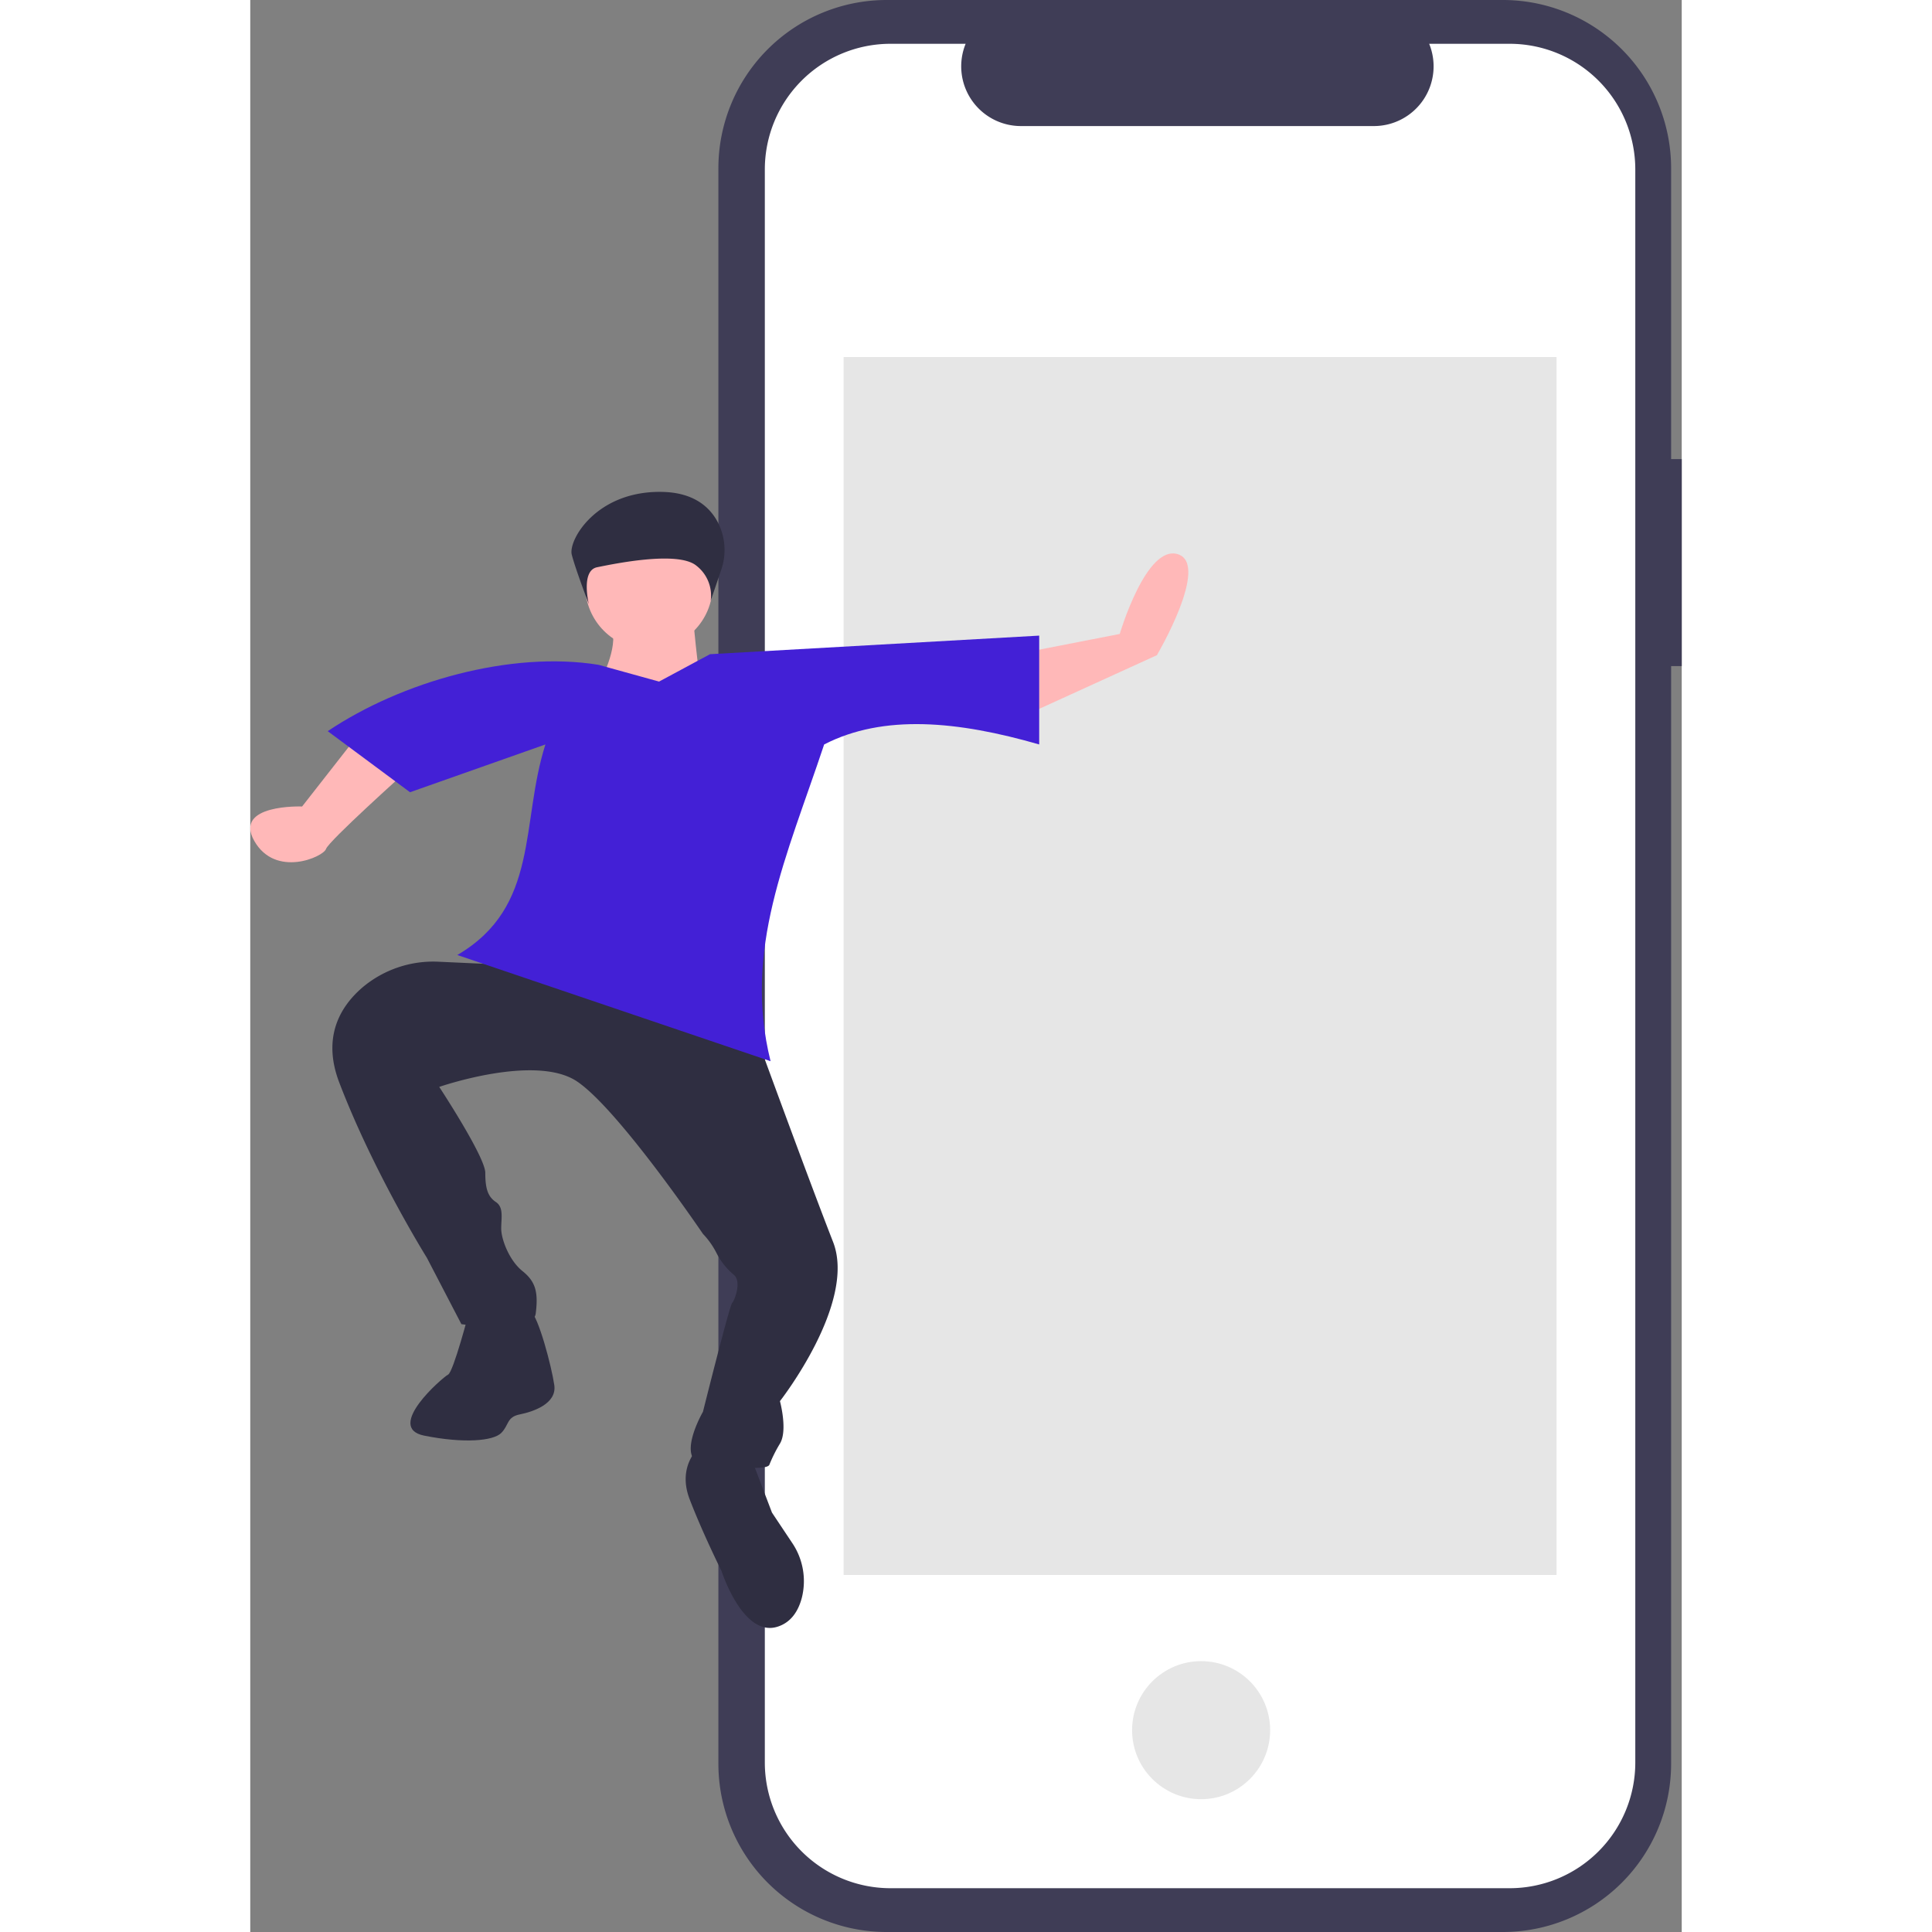 <svg xmlns="http://www.w3.org/2000/svg" data-name="Layer 1" width="1000" height="1000" viewBox="0 0 539.228 727.778" xmlns:xlink="http://www.w3.org/1999/xlink"><rect x="0" y="0" width="539.228" height="727.778" fill="#808080" stroke="none"/><path d="M869.614,259.058h-3.999V149.513A63.402,63.402,0,0,0,802.214,86.111H570.127a63.402,63.402,0,0,0-63.402,63.402V750.487A63.402,63.402,0,0,0,570.127,813.889H802.213a63.402,63.402,0,0,0,63.402-63.402V337.034h3.999Z" transform="translate(-330.386 -86.111)" fill="#3f3d56"/><path d="M804.772,102.606h-30.295a22.495,22.495,0,0,1-20.827,30.991H620.69a22.495,22.495,0,0,1-20.827-30.991H571.567a47.348,47.348,0,0,0-47.348,47.348V750.046a47.348,47.348,0,0,0,47.348,47.348H804.772a47.348,47.348,0,0,0,47.348-47.348h0V149.954A47.348,47.348,0,0,0,804.772,102.606Z" transform="translate(-330.386 -86.111)" fill="#fff"/><rect x="223.5" y="134.488" width="268.567" height="458.802" fill="#e6e6e6"/><path d="M463.69,318.083c12.311,10.259-12.311,42.178-12.311,42.178s58.477,2.28,53.86,2.28-8.464-48.447-8.464-48.447S451.379,307.823,463.69,318.083Z" transform="translate(-330.386 -86.111)" fill="#ffb8b8"/><path d="M439.915,447.914l53,19,29,12s19,52,28,75-20,60-20,60,3,11,0,16a54.36,54.36,0,0,0-4,8c-1,2-12,1-24,0s-1-20-1-20,10-40,11-41c.934-.934,3.612-7.973.704-10.528a25.95,25.95,0,0,1-6.537-8.13,30.091,30.091,0,0,0-5.167-7.342s-31.695-46.741-47.347-57.37-52,2-52,2,17.347,26.37,17.347,32.37,1,9,4,11,2,6,2,10,3,12,8,16,6,8,5,16-28,4-28,4l-13-25s-20-32-33-66c-6.5-17,.25-28.5,8.625-35.75A41.391,41.391,0,0,1,401.56,448.4l47.007,2.144-33.653-9.63Z" transform="translate(-330.386 -86.111)" fill="#2f2e41"/><path d="M614.915,358.914l57-26s20-34,8-38-22,30-22,30l-41,8Z" transform="translate(-330.386 -86.111)" fill="#ffb8b8"/><path d="M388.915,376.914s-29,26-30,29-19,11-27-3,18-13,18-13l18-23Z" transform="translate(-330.386 -86.111)" fill="#ffb8b8"/><path d="M359.567,361.544l31,23,51-18c-9.479,29.678-2.052,61.109-33.188,79.315l118,40c-10.444-42.049,6.05-76.858,20.188-119.315,22.395-11.541,50.484-8.811,81,0v-41l-124,7-19.188,10.315L461.567,336.544C428.546,331.191,387.289,342.89,359.567,361.544Z" transform="translate(-330.386 -86.111)" fill="#4320d6"/><path d="M435.915,579.914c3,2,8,21,9,28s-8,10-13,11-4,4-7,7-14,4-29,1,7-22,9-23,8-24,8-24S432.915,577.914,435.915,579.914Z" transform="translate(-330.386 -86.111)" fill="#2f2e41"/><path d="M518.915,634.914l8,21,7.564,11.346a25.696,25.696,0,0,1,3.632,20.91c-1.274,4.689-3.915,9.119-9.196,10.744-13,4-21-21-21-21s-7-14-12-27,4-20,4-20Z" transform="translate(-330.386 -86.111)" fill="#2f2e41"/><circle cx="150.175" cy="220.662" r="23.996" fill="#ffb8b8"/><path d="M507.763,300.843a22.827,22.827,0,0,0-1.548-18.547c-3.082-5.466-9.018-10.591-20.43-10.88-24.898-.631-35.688,18.142-34.285,23.647s6.422,18.603,6.422,18.603-3.112-12.612,3.112-13.873,30.345-6.306,37.348-.631a14.233,14.233,0,0,1,5.447,13.243Z" transform="translate(-330.386 -86.111)" fill="#2f2e41"/><circle cx="358.182" cy="651.748" r="26" fill="#e6e6e6"/></svg>
